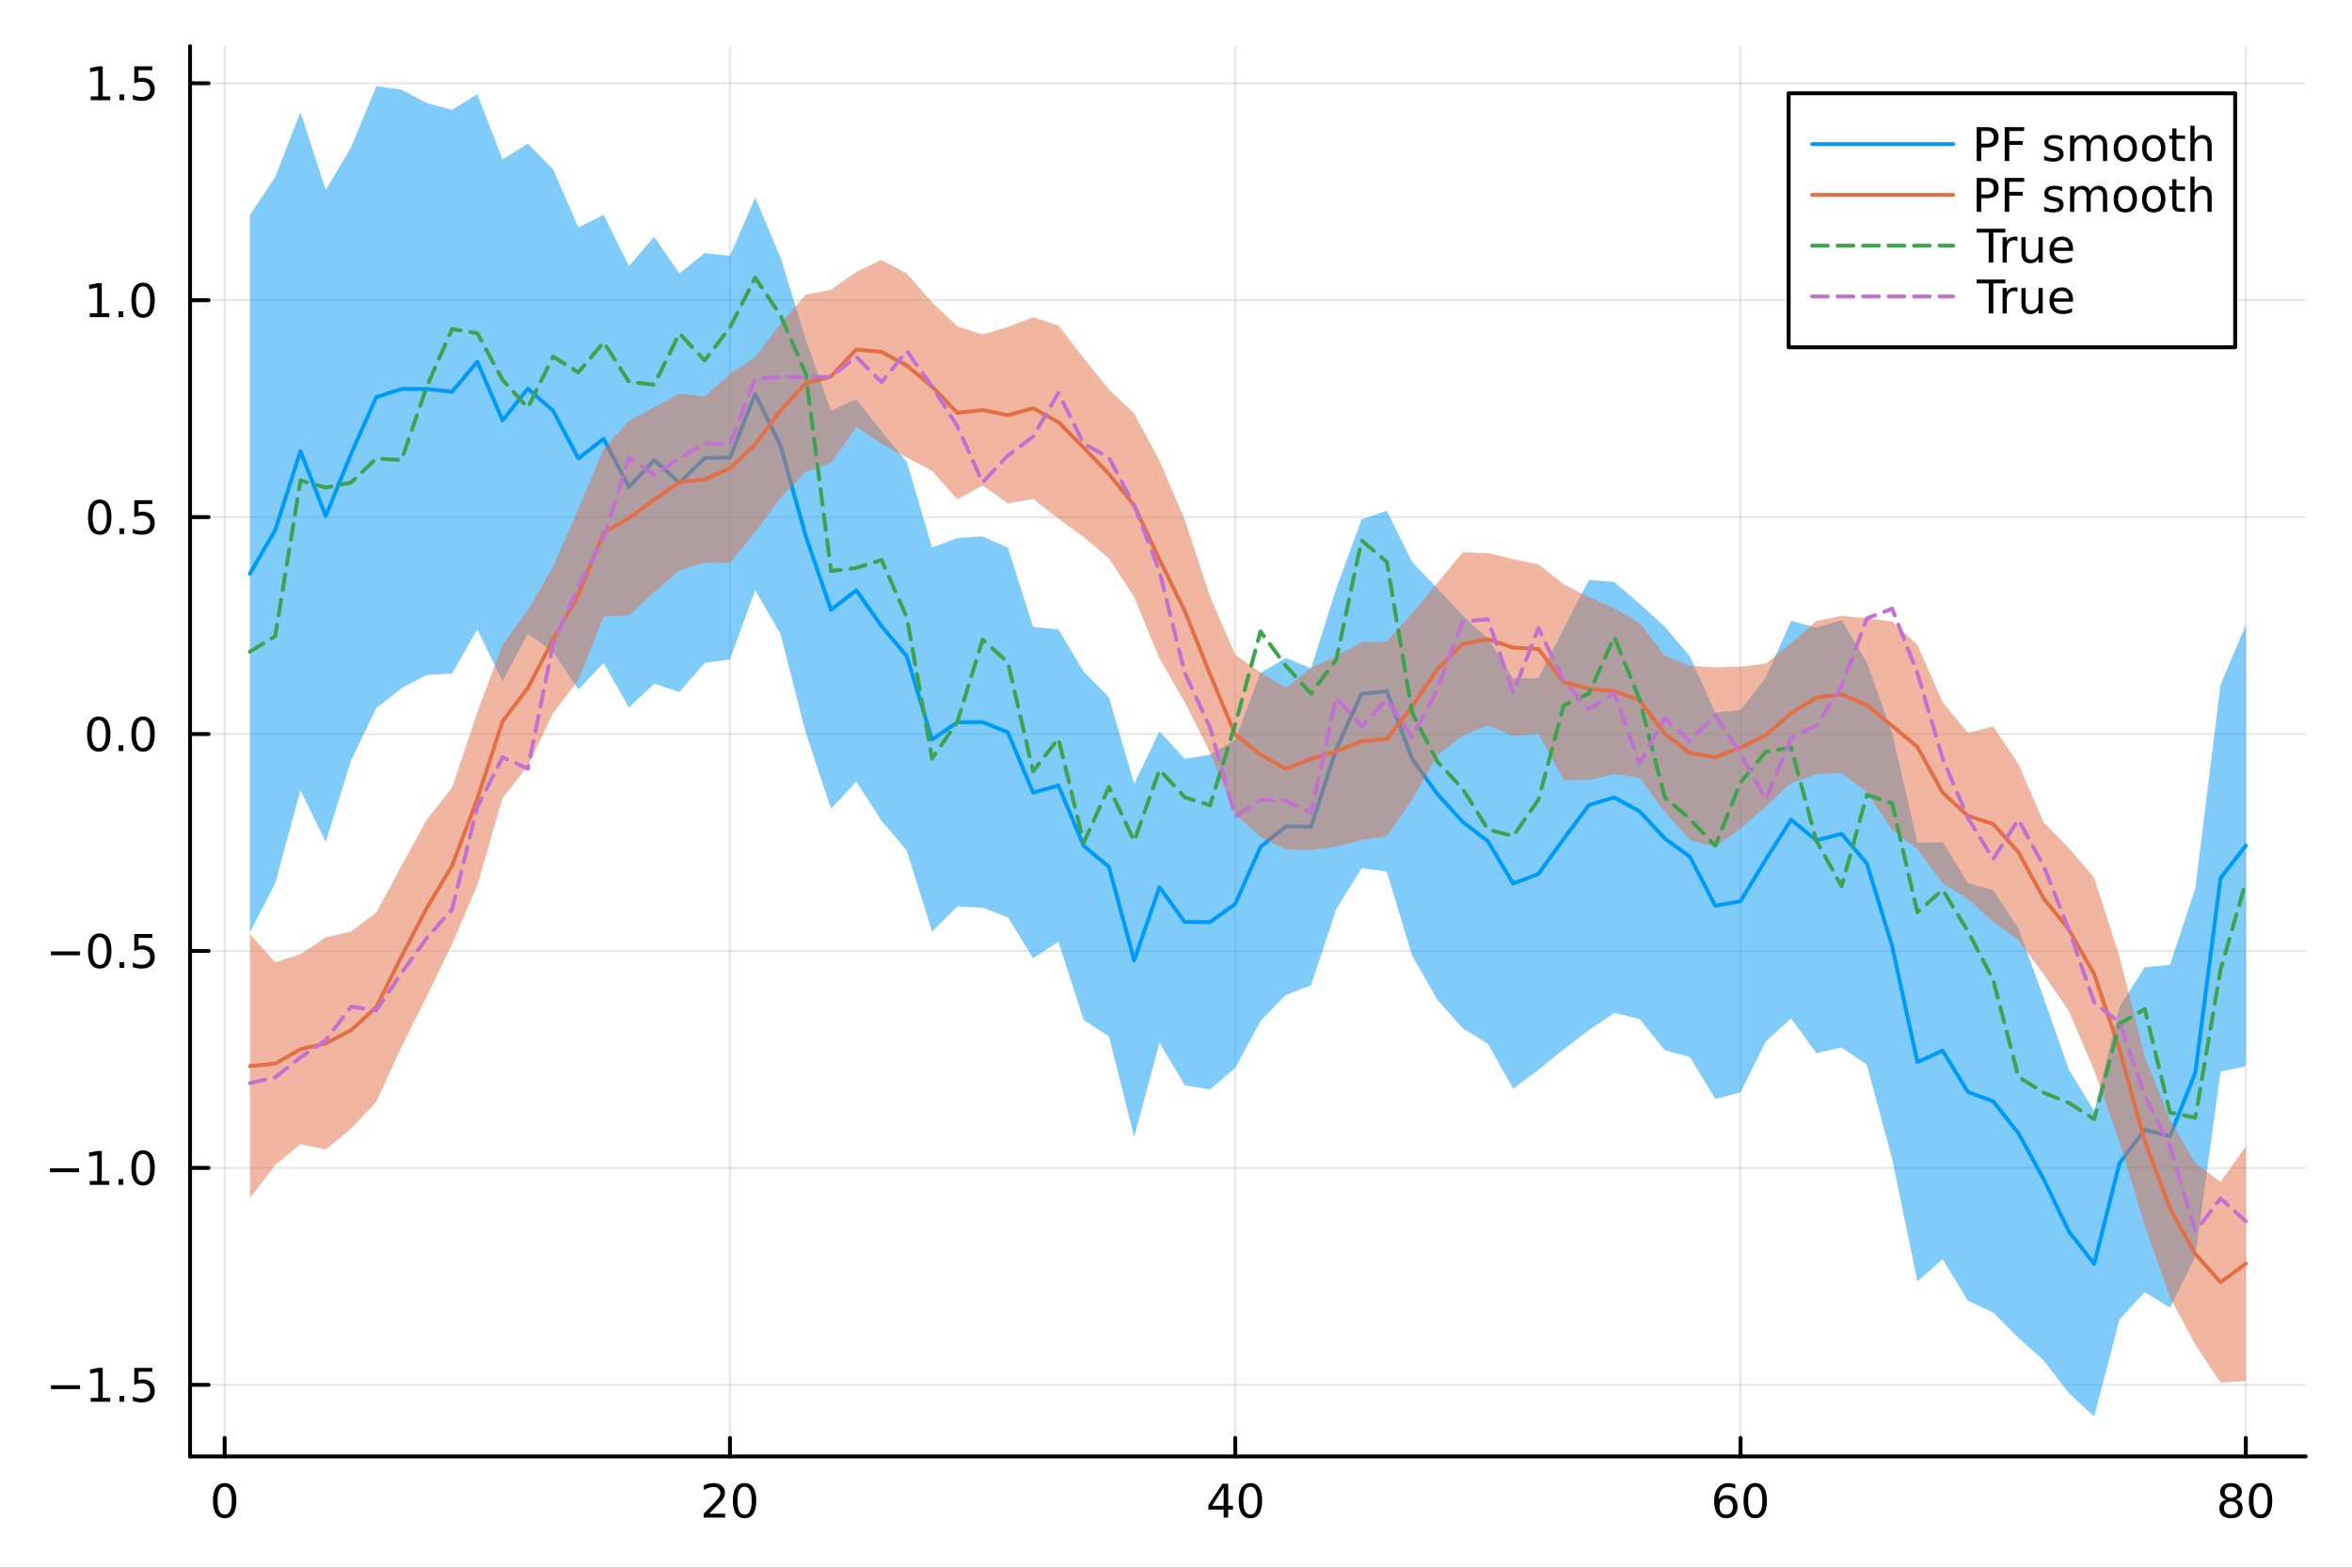 <?xml version="1.0" encoding="utf-8"?>
<svg xmlns="http://www.w3.org/2000/svg" xmlns:xlink="http://www.w3.org/1999/xlink" width="600" height="400" viewBox="0 0 2400 1600">
<rect x="0" y="0" width="2400" height="1600" fill="#333333" stroke="none"/>
<defs>
  <clipPath id="clip700">
    <rect x="0" y="0" width="2400" height="1600"/>
  </clipPath>
</defs>
<path clip-path="url(#clip700)" d="M0 1600 L2400 1600 L2400 0 L0 0  Z" fill="#ffffff" fill-rule="evenodd" fill-opacity="1"/>
<defs>
  <clipPath id="clip701">
    <rect x="480" y="0" width="1681" height="1600"/>
  </clipPath>
</defs>
<path clip-path="url(#clip700)" d="M193.936 1486.45 L2352.76 1486.45 L2352.76 47.244 L193.936 47.244  Z" fill="#ffffff" fill-rule="evenodd" fill-opacity="1"/>
<defs>
  <clipPath id="clip702">
    <rect x="193" y="47" width="2160" height="1440"/>
  </clipPath>
</defs>
<polyline clip-path="url(#clip702)" style="stroke:#000000; stroke-linecap:round; stroke-linejoin:round; stroke-width:2; stroke-opacity:0.1; fill:none" points="229.255,1486.45 229.255,47.244 "/>
<polyline clip-path="url(#clip702)" style="stroke:#000000; stroke-linecap:round; stroke-linejoin:round; stroke-width:2; stroke-opacity:0.1; fill:none" points="744.855,1486.45 744.855,47.244 "/>
<polyline clip-path="url(#clip702)" style="stroke:#000000; stroke-linecap:round; stroke-linejoin:round; stroke-width:2; stroke-opacity:0.1; fill:none" points="1260.46,1486.45 1260.46,47.244 "/>
<polyline clip-path="url(#clip702)" style="stroke:#000000; stroke-linecap:round; stroke-linejoin:round; stroke-width:2; stroke-opacity:0.1; fill:none" points="1776.06,1486.45 1776.06,47.244 "/>
<polyline clip-path="url(#clip702)" style="stroke:#000000; stroke-linecap:round; stroke-linejoin:round; stroke-width:2; stroke-opacity:0.1; fill:none" points="2291.66,1486.45 2291.66,47.244 "/>
<polyline clip-path="url(#clip702)" style="stroke:#000000; stroke-linecap:round; stroke-linejoin:round; stroke-width:2; stroke-opacity:0.1; fill:none" points="193.936,1413.36 2352.76,1413.36 "/>
<polyline clip-path="url(#clip702)" style="stroke:#000000; stroke-linecap:round; stroke-linejoin:round; stroke-width:2; stroke-opacity:0.1; fill:none" points="193.936,1191.97 2352.76,1191.97 "/>
<polyline clip-path="url(#clip702)" style="stroke:#000000; stroke-linecap:round; stroke-linejoin:round; stroke-width:2; stroke-opacity:0.1; fill:none" points="193.936,970.575 2352.76,970.575 "/>
<polyline clip-path="url(#clip702)" style="stroke:#000000; stroke-linecap:round; stroke-linejoin:round; stroke-width:2; stroke-opacity:0.1; fill:none" points="193.936,749.182 2352.76,749.182 "/>
<polyline clip-path="url(#clip702)" style="stroke:#000000; stroke-linecap:round; stroke-linejoin:round; stroke-width:2; stroke-opacity:0.1; fill:none" points="193.936,527.79 2352.76,527.79 "/>
<polyline clip-path="url(#clip702)" style="stroke:#000000; stroke-linecap:round; stroke-linejoin:round; stroke-width:2; stroke-opacity:0.1; fill:none" points="193.936,306.397 2352.76,306.397 "/>
<polyline clip-path="url(#clip702)" style="stroke:#000000; stroke-linecap:round; stroke-linejoin:round; stroke-width:2; stroke-opacity:0.1; fill:none" points="193.936,85.004 2352.76,85.004 "/>
<polyline clip-path="url(#clip700)" style="stroke:#000000; stroke-linecap:round; stroke-linejoin:round; stroke-width:4; stroke-opacity:1; fill:none" points="193.936,1486.45 2352.76,1486.45 "/>
<polyline clip-path="url(#clip700)" style="stroke:#000000; stroke-linecap:round; stroke-linejoin:round; stroke-width:4; stroke-opacity:1; fill:none" points="229.255,1486.45 229.255,1467.55 "/>
<polyline clip-path="url(#clip700)" style="stroke:#000000; stroke-linecap:round; stroke-linejoin:round; stroke-width:4; stroke-opacity:1; fill:none" points="744.855,1486.45 744.855,1467.55 "/>
<polyline clip-path="url(#clip700)" style="stroke:#000000; stroke-linecap:round; stroke-linejoin:round; stroke-width:4; stroke-opacity:1; fill:none" points="1260.46,1486.45 1260.46,1467.55 "/>
<polyline clip-path="url(#clip700)" style="stroke:#000000; stroke-linecap:round; stroke-linejoin:round; stroke-width:4; stroke-opacity:1; fill:none" points="1776.06,1486.45 1776.06,1467.55 "/>
<polyline clip-path="url(#clip700)" style="stroke:#000000; stroke-linecap:round; stroke-linejoin:round; stroke-width:4; stroke-opacity:1; fill:none" points="2291.66,1486.45 2291.66,1467.55 "/>
<path clip-path="url(#clip700)" d="M229.255 1517.37 Q225.644 1517.37 223.815 1520.93 Q222.009 1524.47 222.009 1531.6 Q222.009 1538.71 223.815 1542.27 Q225.644 1545.82 229.255 1545.82 Q232.889 1545.82 234.694 1542.27 Q236.523 1538.71 236.523 1531.6 Q236.523 1524.47 234.694 1520.93 Q232.889 1517.37 229.255 1517.37 M229.255 1513.66 Q235.065 1513.66 238.12 1518.27 Q241.199 1522.85 241.199 1531.6 Q241.199 1540.33 238.12 1544.94 Q235.065 1549.52 229.255 1549.52 Q223.444 1549.52 220.366 1544.94 Q217.31 1540.33 217.31 1531.6 Q217.31 1522.85 220.366 1518.27 Q223.444 1513.66 229.255 1513.66 Z" fill="#000000" fill-rule="nonzero" fill-opacity="1" /><path clip-path="url(#clip700)" d="M723.629 1544.91 L739.948 1544.91 L739.948 1548.85 L718.004 1548.85 L718.004 1544.91 Q720.666 1542.16 725.249 1537.53 Q729.855 1532.88 731.036 1531.53 Q733.281 1529.01 734.161 1527.27 Q735.064 1525.51 735.064 1523.82 Q735.064 1521.07 733.119 1519.33 Q731.198 1517.6 728.096 1517.6 Q725.897 1517.6 723.443 1518.36 Q721.013 1519.13 718.235 1520.68 L718.235 1515.95 Q721.059 1514.82 723.513 1514.24 Q725.967 1513.66 728.004 1513.66 Q733.374 1513.66 736.568 1516.35 Q739.763 1519.03 739.763 1523.52 Q739.763 1525.65 738.953 1527.57 Q738.166 1529.47 736.059 1532.07 Q735.48 1532.74 732.379 1535.95 Q729.277 1539.15 723.629 1544.91 Z" fill="#000000" fill-rule="nonzero" fill-opacity="1" /><path clip-path="url(#clip700)" d="M759.763 1517.37 Q756.152 1517.37 754.323 1520.93 Q752.517 1524.47 752.517 1531.6 Q752.517 1538.71 754.323 1542.27 Q756.152 1545.82 759.763 1545.82 Q763.397 1545.82 765.202 1542.27 Q767.031 1538.71 767.031 1531.6 Q767.031 1524.47 765.202 1520.93 Q763.397 1517.37 759.763 1517.37 M759.763 1513.66 Q765.573 1513.66 768.628 1518.27 Q771.707 1522.85 771.707 1531.6 Q771.707 1540.33 768.628 1544.94 Q765.573 1549.52 759.763 1549.52 Q753.952 1549.52 750.874 1544.94 Q747.818 1540.33 747.818 1531.6 Q747.818 1522.85 750.874 1518.27 Q753.952 1513.66 759.763 1513.66 Z" fill="#000000" fill-rule="nonzero" fill-opacity="1" /><path clip-path="url(#clip700)" d="M1248.63 1518.36 L1236.82 1536.81 L1248.63 1536.81 L1248.63 1518.36 M1247.4 1514.29 L1253.28 1514.29 L1253.28 1536.81 L1258.21 1536.81 L1258.21 1540.7 L1253.28 1540.7 L1253.28 1548.85 L1248.63 1548.85 L1248.63 1540.7 L1233.03 1540.7 L1233.03 1536.19 L1247.4 1514.29 Z" fill="#000000" fill-rule="nonzero" fill-opacity="1" /><path clip-path="url(#clip700)" d="M1275.94 1517.37 Q1272.33 1517.37 1270.5 1520.93 Q1268.7 1524.47 1268.7 1531.6 Q1268.7 1538.71 1270.5 1542.27 Q1272.33 1545.82 1275.94 1545.82 Q1279.58 1545.82 1281.38 1542.27 Q1283.21 1538.71 1283.21 1531.6 Q1283.21 1524.47 1281.38 1520.93 Q1279.58 1517.37 1275.94 1517.37 M1275.94 1513.66 Q1281.75 1513.66 1284.81 1518.27 Q1287.89 1522.85 1287.89 1531.6 Q1287.89 1540.33 1284.81 1544.94 Q1281.75 1549.52 1275.94 1549.52 Q1270.13 1549.52 1267.05 1544.94 Q1264 1540.33 1264 1531.6 Q1264 1522.85 1267.05 1518.27 Q1270.13 1513.66 1275.94 1513.66 Z" fill="#000000" fill-rule="nonzero" fill-opacity="1" /><path clip-path="url(#clip700)" d="M1761.46 1529.7 Q1758.31 1529.7 1756.46 1531.86 Q1754.63 1534.01 1754.63 1537.76 Q1754.63 1541.49 1756.46 1543.66 Q1758.31 1545.82 1761.46 1545.82 Q1764.61 1545.82 1766.44 1543.66 Q1768.29 1541.49 1768.29 1537.76 Q1768.29 1534.01 1766.44 1531.86 Q1764.61 1529.7 1761.46 1529.7 M1770.74 1515.05 L1770.74 1519.31 Q1768.98 1518.48 1767.18 1518.04 Q1765.4 1517.6 1763.64 1517.6 Q1759.01 1517.6 1756.55 1520.72 Q1754.12 1523.85 1753.78 1530.17 Q1755.14 1528.15 1757.2 1527.09 Q1759.26 1526 1761.74 1526 Q1766.95 1526 1769.96 1529.17 Q1772.99 1532.32 1772.99 1537.76 Q1772.99 1543.08 1769.84 1546.3 Q1766.69 1549.52 1761.46 1549.52 Q1755.47 1549.52 1752.3 1544.94 Q1749.12 1540.33 1749.12 1531.6 Q1749.12 1523.41 1753.01 1518.55 Q1756.9 1513.66 1763.45 1513.66 Q1765.21 1513.66 1766.99 1514.01 Q1768.8 1514.36 1770.74 1515.05 Z" fill="#000000" fill-rule="nonzero" fill-opacity="1" /><path clip-path="url(#clip700)" d="M1791.04 1517.37 Q1787.43 1517.37 1785.61 1520.93 Q1783.8 1524.47 1783.8 1531.6 Q1783.8 1538.71 1785.61 1542.27 Q1787.43 1545.82 1791.04 1545.82 Q1794.68 1545.82 1796.48 1542.27 Q1798.31 1538.71 1798.31 1531.6 Q1798.31 1524.47 1796.48 1520.93 Q1794.68 1517.37 1791.04 1517.37 M1791.04 1513.66 Q1796.86 1513.66 1799.91 1518.27 Q1802.99 1522.85 1802.99 1531.6 Q1802.99 1540.33 1799.91 1544.94 Q1796.86 1549.52 1791.04 1549.52 Q1785.23 1549.52 1782.16 1544.94 Q1779.1 1540.33 1779.1 1531.6 Q1779.1 1522.85 1782.16 1518.27 Q1785.23 1513.66 1791.04 1513.66 Z" fill="#000000" fill-rule="nonzero" fill-opacity="1" /><path clip-path="url(#clip700)" d="M2276.53 1532.44 Q2273.2 1532.44 2271.28 1534.22 Q2269.38 1536 2269.38 1539.13 Q2269.38 1542.25 2271.28 1544.03 Q2273.2 1545.82 2276.53 1545.82 Q2279.86 1545.82 2281.78 1544.03 Q2283.71 1542.23 2283.71 1539.13 Q2283.71 1536 2281.78 1534.22 Q2279.89 1532.44 2276.53 1532.44 M2271.85 1530.45 Q2268.84 1529.7 2267.16 1527.64 Q2265.49 1525.58 2265.49 1522.62 Q2265.49 1518.48 2268.43 1516.07 Q2271.39 1513.66 2276.53 1513.66 Q2281.69 1513.66 2284.63 1516.07 Q2287.57 1518.48 2287.57 1522.62 Q2287.57 1525.58 2285.88 1527.64 Q2284.22 1529.7 2281.23 1530.45 Q2284.61 1531.23 2286.48 1533.52 Q2288.38 1535.82 2288.38 1539.13 Q2288.38 1544.15 2285.3 1546.83 Q2282.25 1549.52 2276.53 1549.52 Q2270.81 1549.52 2267.73 1546.83 Q2264.68 1544.15 2264.68 1539.13 Q2264.68 1535.82 2266.58 1533.52 Q2268.47 1531.23 2271.85 1530.45 M2270.14 1523.06 Q2270.14 1525.75 2271.81 1527.25 Q2273.5 1528.76 2276.53 1528.76 Q2279.54 1528.76 2281.23 1527.25 Q2282.94 1525.75 2282.94 1523.06 Q2282.94 1520.38 2281.23 1518.87 Q2279.54 1517.37 2276.53 1517.37 Q2273.5 1517.37 2271.81 1518.87 Q2270.14 1520.38 2270.14 1523.06 Z" fill="#000000" fill-rule="nonzero" fill-opacity="1" /><path clip-path="url(#clip700)" d="M2306.69 1517.37 Q2303.08 1517.37 2301.25 1520.93 Q2299.45 1524.47 2299.45 1531.6 Q2299.45 1538.71 2301.25 1542.27 Q2303.08 1545.82 2306.69 1545.82 Q2310.33 1545.82 2312.13 1542.27 Q2313.96 1538.71 2313.96 1531.6 Q2313.96 1524.47 2312.13 1520.93 Q2310.33 1517.37 2306.69 1517.37 M2306.69 1513.66 Q2312.5 1513.66 2315.56 1518.27 Q2318.64 1522.85 2318.64 1531.6 Q2318.64 1540.33 2315.56 1544.94 Q2312.5 1549.52 2306.69 1549.52 Q2300.88 1549.52 2297.8 1544.94 Q2294.75 1540.33 2294.75 1531.6 Q2294.75 1522.85 2297.8 1518.27 Q2300.88 1513.66 2306.69 1513.66 Z" fill="#000000" fill-rule="nonzero" fill-opacity="1" /><polyline clip-path="url(#clip700)" style="stroke:#000000; stroke-linecap:round; stroke-linejoin:round; stroke-width:4; stroke-opacity:1; fill:none" points="193.936,1486.45 193.936,47.244 "/>
<polyline clip-path="url(#clip700)" style="stroke:#000000; stroke-linecap:round; stroke-linejoin:round; stroke-width:4; stroke-opacity:1; fill:none" points="193.936,1413.36 212.834,1413.36 "/>
<polyline clip-path="url(#clip700)" style="stroke:#000000; stroke-linecap:round; stroke-linejoin:round; stroke-width:4; stroke-opacity:1; fill:none" points="193.936,1191.97 212.834,1191.97 "/>
<polyline clip-path="url(#clip700)" style="stroke:#000000; stroke-linecap:round; stroke-linejoin:round; stroke-width:4; stroke-opacity:1; fill:none" points="193.936,970.575 212.834,970.575 "/>
<polyline clip-path="url(#clip700)" style="stroke:#000000; stroke-linecap:round; stroke-linejoin:round; stroke-width:4; stroke-opacity:1; fill:none" points="193.936,749.182 212.834,749.182 "/>
<polyline clip-path="url(#clip700)" style="stroke:#000000; stroke-linecap:round; stroke-linejoin:round; stroke-width:4; stroke-opacity:1; fill:none" points="193.936,527.79 212.834,527.79 "/>
<polyline clip-path="url(#clip700)" style="stroke:#000000; stroke-linecap:round; stroke-linejoin:round; stroke-width:4; stroke-opacity:1; fill:none" points="193.936,306.397 212.834,306.397 "/>
<polyline clip-path="url(#clip700)" style="stroke:#000000; stroke-linecap:round; stroke-linejoin:round; stroke-width:4; stroke-opacity:1; fill:none" points="193.936,85.004 212.834,85.004 "/>
<path clip-path="url(#clip700)" d="M51.987 1413.81 L81.663 1413.81 L81.663 1417.75 L51.987 1417.75 L51.987 1413.81 Z" fill="#000000" fill-rule="nonzero" fill-opacity="1" /><path clip-path="url(#clip700)" d="M92.566 1426.71 L100.205 1426.71 L100.205 1400.34 L91.895 1402.01 L91.895 1397.75 L100.159 1396.08 L104.834 1396.08 L104.834 1426.71 L112.473 1426.71 L112.473 1430.64 L92.566 1430.64 L92.566 1426.71 Z" fill="#000000" fill-rule="nonzero" fill-opacity="1" /><path clip-path="url(#clip700)" d="M121.918 1424.76 L126.802 1424.76 L126.802 1430.64 L121.918 1430.64 L121.918 1424.76 Z" fill="#000000" fill-rule="nonzero" fill-opacity="1" /><path clip-path="url(#clip700)" d="M137.033 1396.08 L155.39 1396.08 L155.39 1400.02 L141.316 1400.02 L141.316 1408.49 Q142.334 1408.14 143.353 1407.98 Q144.371 1407.79 145.39 1407.79 Q151.177 1407.79 154.556 1410.96 Q157.936 1414.14 157.936 1419.55 Q157.936 1425.13 154.464 1428.23 Q150.992 1431.31 144.672 1431.31 Q142.496 1431.31 140.228 1430.94 Q137.982 1430.57 135.575 1429.83 L135.575 1425.13 Q137.658 1426.27 139.881 1426.82 Q142.103 1427.38 144.58 1427.38 Q148.584 1427.38 150.922 1425.27 Q153.26 1423.16 153.26 1419.55 Q153.26 1415.94 150.922 1413.84 Q148.584 1411.73 144.58 1411.73 Q142.705 1411.73 140.83 1412.15 Q138.978 1412.56 137.033 1413.44 L137.033 1396.08 Z" fill="#000000" fill-rule="nonzero" fill-opacity="1" /><path clip-path="url(#clip700)" d="M50.992 1192.42 L80.668 1192.42 L80.668 1196.35 L50.992 1196.35 L50.992 1192.42 Z" fill="#000000" fill-rule="nonzero" fill-opacity="1" /><path clip-path="url(#clip700)" d="M91.571 1205.31 L99.21 1205.31 L99.21 1178.95 L90.899 1180.61 L90.899 1176.35 L99.163 1174.69 L103.839 1174.69 L103.839 1205.31 L111.478 1205.31 L111.478 1209.25 L91.571 1209.25 L91.571 1205.31 Z" fill="#000000" fill-rule="nonzero" fill-opacity="1" /><path clip-path="url(#clip700)" d="M120.922 1203.37 L125.807 1203.37 L125.807 1209.25 L120.922 1209.25 L120.922 1203.37 Z" fill="#000000" fill-rule="nonzero" fill-opacity="1" /><path clip-path="url(#clip700)" d="M145.992 1177.77 Q142.381 1177.77 140.552 1181.33 Q138.746 1184.87 138.746 1192 Q138.746 1199.11 140.552 1202.67 Q142.381 1206.22 145.992 1206.22 Q149.626 1206.22 151.431 1202.67 Q153.26 1199.11 153.26 1192 Q153.26 1184.87 151.431 1181.33 Q149.626 1177.77 145.992 1177.77 M145.992 1174.06 Q151.802 1174.06 154.857 1178.67 Q157.936 1183.25 157.936 1192 Q157.936 1200.73 154.857 1205.34 Q151.802 1209.92 145.992 1209.92 Q140.181 1209.92 137.103 1205.34 Q134.047 1200.73 134.047 1192 Q134.047 1183.25 137.103 1178.67 Q140.181 1174.06 145.992 1174.06 Z" fill="#000000" fill-rule="nonzero" fill-opacity="1" /><path clip-path="url(#clip700)" d="M51.987 971.026 L81.663 971.026 L81.663 974.962 L51.987 974.962 L51.987 971.026 Z" fill="#000000" fill-rule="nonzero" fill-opacity="1" /><path clip-path="url(#clip700)" d="M101.756 956.374 Q98.145 956.374 96.316 959.939 Q94.51 963.48 94.51 970.61 Q94.51 977.716 96.316 981.281 Q98.145 984.823 101.756 984.823 Q105.39 984.823 107.196 981.281 Q109.024 977.716 109.024 970.61 Q109.024 963.48 107.196 959.939 Q105.39 956.374 101.756 956.374 M101.756 952.67 Q107.566 952.67 110.621 957.277 Q113.7 961.86 113.7 970.61 Q113.7 979.337 110.621 983.943 Q107.566 988.526 101.756 988.526 Q95.946 988.526 92.867 983.943 Q89.811 979.337 89.811 970.61 Q89.811 961.86 92.867 957.277 Q95.946 952.67 101.756 952.67 Z" fill="#000000" fill-rule="nonzero" fill-opacity="1" /><path clip-path="url(#clip700)" d="M121.918 981.975 L126.802 981.975 L126.802 987.855 L121.918 987.855 L121.918 981.975 Z" fill="#000000" fill-rule="nonzero" fill-opacity="1" /><path clip-path="url(#clip700)" d="M137.033 953.295 L155.39 953.295 L155.39 957.23 L141.316 957.23 L141.316 965.702 Q142.334 965.355 143.353 965.193 Q144.371 965.008 145.39 965.008 Q151.177 965.008 154.556 968.179 Q157.936 971.351 157.936 976.767 Q157.936 982.346 154.464 985.448 Q150.992 988.526 144.672 988.526 Q142.496 988.526 140.228 988.156 Q137.982 987.786 135.575 987.045 L135.575 982.346 Q137.658 983.48 139.881 984.036 Q142.103 984.591 144.58 984.591 Q148.584 984.591 150.922 982.485 Q153.26 980.378 153.26 976.767 Q153.26 973.156 150.922 971.05 Q148.584 968.943 144.58 968.943 Q142.705 968.943 140.83 969.36 Q138.978 969.776 137.033 970.656 L137.033 953.295 Z" fill="#000000" fill-rule="nonzero" fill-opacity="1" /><path clip-path="url(#clip700)" d="M100.76 734.981 Q97.149 734.981 95.321 738.546 Q93.515 742.088 93.515 749.217 Q93.515 756.324 95.321 759.888 Q97.149 763.43 100.76 763.43 Q104.395 763.43 106.2 759.888 Q108.029 756.324 108.029 749.217 Q108.029 742.088 106.2 738.546 Q104.395 734.981 100.76 734.981 M100.76 731.277 Q106.571 731.277 109.626 735.884 Q112.705 740.467 112.705 749.217 Q112.705 757.944 109.626 762.55 Q106.571 767.134 100.76 767.134 Q94.95 767.134 91.871 762.55 Q88.816 757.944 88.816 749.217 Q88.816 740.467 91.871 735.884 Q94.95 731.277 100.76 731.277 Z" fill="#000000" fill-rule="nonzero" fill-opacity="1" /><path clip-path="url(#clip700)" d="M120.922 760.583 L125.807 760.583 L125.807 766.462 L120.922 766.462 L120.922 760.583 Z" fill="#000000" fill-rule="nonzero" fill-opacity="1" /><path clip-path="url(#clip700)" d="M145.992 734.981 Q142.381 734.981 140.552 738.546 Q138.746 742.088 138.746 749.217 Q138.746 756.324 140.552 759.888 Q142.381 763.43 145.992 763.43 Q149.626 763.43 151.431 759.888 Q153.26 756.324 153.26 749.217 Q153.26 742.088 151.431 738.546 Q149.626 734.981 145.992 734.981 M145.992 731.277 Q151.802 731.277 154.857 735.884 Q157.936 740.467 157.936 749.217 Q157.936 757.944 154.857 762.55 Q151.802 767.134 145.992 767.134 Q140.181 767.134 137.103 762.55 Q134.047 757.944 134.047 749.217 Q134.047 740.467 137.103 735.884 Q140.181 731.277 145.992 731.277 Z" fill="#000000" fill-rule="nonzero" fill-opacity="1" /><path clip-path="url(#clip700)" d="M101.756 513.588 Q98.145 513.588 96.316 517.153 Q94.51 520.695 94.51 527.824 Q94.51 534.931 96.316 538.496 Q98.145 542.037 101.756 542.037 Q105.39 542.037 107.196 538.496 Q109.024 534.931 109.024 527.824 Q109.024 520.695 107.196 517.153 Q105.39 513.588 101.756 513.588 M101.756 509.885 Q107.566 509.885 110.621 514.491 Q113.7 519.074 113.7 527.824 Q113.7 536.551 110.621 541.158 Q107.566 545.741 101.756 545.741 Q95.946 545.741 92.867 541.158 Q89.811 536.551 89.811 527.824 Q89.811 519.074 92.867 514.491 Q95.946 509.885 101.756 509.885 Z" fill="#000000" fill-rule="nonzero" fill-opacity="1" /><path clip-path="url(#clip700)" d="M121.918 539.19 L126.802 539.19 L126.802 545.07 L121.918 545.07 L121.918 539.19 Z" fill="#000000" fill-rule="nonzero" fill-opacity="1" /><path clip-path="url(#clip700)" d="M137.033 510.51 L155.39 510.51 L155.39 514.445 L141.316 514.445 L141.316 522.917 Q142.334 522.57 143.353 522.408 Q144.371 522.223 145.39 522.223 Q151.177 522.223 154.556 525.394 Q157.936 528.565 157.936 533.982 Q157.936 539.56 154.464 542.662 Q150.992 545.741 144.672 545.741 Q142.496 545.741 140.228 545.371 Q137.982 545 135.575 544.259 L135.575 539.56 Q137.658 540.695 139.881 541.25 Q142.103 541.806 144.58 541.806 Q148.584 541.806 150.922 539.699 Q153.26 537.593 153.26 533.982 Q153.26 530.371 150.922 528.264 Q148.584 526.158 144.58 526.158 Q142.705 526.158 140.83 526.574 Q138.978 526.991 137.033 527.871 L137.033 510.51 Z" fill="#000000" fill-rule="nonzero" fill-opacity="1" /><path clip-path="url(#clip700)" d="M91.571 319.742 L99.21 319.742 L99.21 293.376 L90.899 295.043 L90.899 290.784 L99.163 289.117 L103.839 289.117 L103.839 319.742 L111.478 319.742 L111.478 323.677 L91.571 323.677 L91.571 319.742 Z" fill="#000000" fill-rule="nonzero" fill-opacity="1" /><path clip-path="url(#clip700)" d="M120.922 317.797 L125.807 317.797 L125.807 323.677 L120.922 323.677 L120.922 317.797 Z" fill="#000000" fill-rule="nonzero" fill-opacity="1" /><path clip-path="url(#clip700)" d="M145.992 292.196 Q142.381 292.196 140.552 295.76 Q138.746 299.302 138.746 306.432 Q138.746 313.538 140.552 317.103 Q142.381 320.645 145.992 320.645 Q149.626 320.645 151.431 317.103 Q153.26 313.538 153.26 306.432 Q153.26 299.302 151.431 295.76 Q149.626 292.196 145.992 292.196 M145.992 288.492 Q151.802 288.492 154.857 293.098 Q157.936 297.682 157.936 306.432 Q157.936 315.158 154.857 319.765 Q151.802 324.348 145.992 324.348 Q140.181 324.348 137.103 319.765 Q134.047 315.158 134.047 306.432 Q134.047 297.682 137.103 293.098 Q140.181 288.492 145.992 288.492 Z" fill="#000000" fill-rule="nonzero" fill-opacity="1" /><path clip-path="url(#clip700)" d="M92.566 98.349 L100.205 98.349 L100.205 71.984 L91.895 73.65 L91.895 69.391 L100.159 67.724 L104.834 67.724 L104.834 98.349 L112.473 98.349 L112.473 102.284 L92.566 102.284 L92.566 98.349 Z" fill="#000000" fill-rule="nonzero" fill-opacity="1" /><path clip-path="url(#clip700)" d="M121.918 96.405 L126.802 96.405 L126.802 102.284 L121.918 102.284 L121.918 96.405 Z" fill="#000000" fill-rule="nonzero" fill-opacity="1" /><path clip-path="url(#clip700)" d="M137.033 67.724 L155.39 67.724 L155.39 71.659 L141.316 71.659 L141.316 80.132 Q142.334 79.784 143.353 79.622 Q144.371 79.437 145.39 79.437 Q151.177 79.437 154.556 82.609 Q157.936 85.78 157.936 91.196 Q157.936 96.775 154.464 99.877 Q150.992 102.956 144.672 102.956 Q142.496 102.956 140.228 102.585 Q137.982 102.215 135.575 101.474 L135.575 96.775 Q137.658 97.909 139.881 98.465 Q142.103 99.02 144.58 99.02 Q148.584 99.02 150.922 96.914 Q153.26 94.808 153.26 91.196 Q153.26 87.585 150.922 85.479 Q148.584 83.372 144.58 83.372 Q142.705 83.372 140.83 83.789 Q138.978 84.206 137.033 85.085 L137.033 67.724 Z" fill="#000000" fill-rule="nonzero" fill-opacity="1" /><path clip-path="url(#clip702)" d="M255.035 951.514 L280.815 901.497 L306.595 806.52 L332.375 859.413 L358.155 776.285 L383.935 722.686 L409.715 702.396 L435.495 688.827 L461.275 687.52 L487.055 642.262 L512.835 695.416 L538.615 646.639 L564.395 665.475 L590.175 703.727 L615.955 676.528 L641.735 722.189 L667.515 697.791 L693.295 706.208 L719.075 676.56 L744.855 673.016 L770.635 602.157 L796.415 647.059 L822.195 747.713 L847.975 825.423 L873.755 797.771 L899.535 837.702 L925.316 868.17 L951.096 950.924 L976.876 925.101 L1002.66 926.398 L1028.44 936.127 L1054.22 977.977 L1080 961.038 L1105.78 1041.05 L1131.56 1057.75 L1157.34 1160.41 L1183.12 1064.31 L1208.9 1107.56 L1234.68 1111.89 L1260.46 1089.96 L1286.24 1042.05 L1312.02 1015.44 L1337.8 1005.54 L1363.58 927.786 L1389.36 886.12 L1415.14 889.56 L1440.92 975.412 L1466.7 1020.26 L1492.48 1049.38 L1518.26 1065.3 L1544.04 1111.12 L1569.82 1091.84 L1595.6 1070.9 L1621.38 1051.28 L1647.16 1033.81 L1672.94 1039.87 L1698.72 1071.87 L1724.5 1078.97 L1750.28 1121.56 L1776.06 1114.92 L1801.84 1062.93 L1827.62 1039.41 L1853.4 1074.89 L1879.18 1069.05 L1904.96 1086.77 L1930.74 1182.83 L1956.52 1307.8 L1982.3 1285.21 L2008.08 1327.65 L2033.86 1339.53 L2059.64 1365.44 L2085.42 1388.52 L2111.2 1422.05 L2136.98 1445.72 L2162.76 1346.53 L2188.54 1318.84 L2214.32 1334.58 L2240.1 1282.74 L2265.88 1093.68 L2291.66 1088.1 L2291.66 638.011 L2265.88 698.658 L2240.1 906.718 L2214.32 984.713 L2188.54 987.137 L2162.76 1027.54 L2136.98 1134.15 L2111.2 1091.85 L2085.42 1018.61 L2059.64 947.823 L2033.86 908.517 L2008.08 901.347 L1982.3 859.531 L1956.52 860.138 L1930.74 748.192 L1904.96 676.006 L1879.18 632.976 L1853.4 640.525 L1827.62 633.582 L1801.84 691.404 L1776.06 724.59 L1750.28 727.258 L1724.5 670.083 L1698.72 639.551 L1672.94 616.053 L1647.16 594.011 L1621.38 591.956 L1595.6 641.406 L1569.82 691.93 L1544.04 692.605 L1518.26 651.819 L1492.48 628.179 L1466.7 600.449 L1440.92 573.588 L1415.14 521.358 L1389.36 529.984 L1363.58 600.632 L1337.8 682.103 L1312.02 671.536 L1286.24 686.607 L1260.46 755.187 L1234.68 770.303 L1208.9 774.403 L1183.12 746.531 L1157.34 800.004 L1131.56 711.732 L1105.78 685.426 L1080 642.405 L1054.22 639.851 L1028.44 558.915 L1002.66 547.489 L976.876 549.09 L951.096 558.735 L925.316 471.555 L899.535 440.206 L873.755 407.216 L847.975 419.324 L822.195 346.429 L796.415 262.627 L770.635 201.751 L744.855 261.073 L719.075 258.301 L693.295 279.132 L667.515 241.576 L641.735 271.667 L615.955 219.236 L590.175 232.096 L564.395 172.775 L538.615 146.591 L512.835 162.712 L487.055 96.174 L461.275 112.111 L435.495 105.243 L409.715 91.52 L383.935 87.976 L358.155 150.53 L332.375 193.877 L306.595 114.3 L280.815 180.74 L255.035 219.314  Z" fill="#009af9" fill-rule="evenodd" fill-opacity="0.5"/>
<polyline clip-path="url(#clip702)" style="stroke:#009af9; stroke-linecap:round; stroke-linejoin:round; stroke-width:4; stroke-opacity:1; fill:none" points="255.035,585.414 280.815,541.119 306.595,460.41 332.375,526.645 358.155,463.407 383.935,405.331 409.715,396.958 435.495,397.035 461.275,399.815 487.055,369.218 512.835,429.064 538.615,396.615 564.395,419.125 590.175,467.912 615.955,447.882 641.735,496.928 667.515,469.683 693.295,492.67 719.075,467.431 744.855,467.044 770.635,401.954 796.415,454.843 822.195,547.071 847.975,622.373 873.755,602.493 899.535,638.954 925.316,669.863 951.096,754.829 976.876,737.096 1002.66,736.943 1028.44,747.521 1054.22,808.914 1080,801.721 1105.78,863.239 1131.56,884.743 1157.34,980.209 1183.12,905.421 1208.9,940.982 1234.68,941.098 1260.46,922.574 1286.24,864.328 1312.02,843.489 1337.8,843.819 1363.58,764.209 1389.36,708.052 1415.14,705.459 1440.92,774.5 1466.7,810.355 1492.48,838.778 1518.26,858.559 1544.04,901.863 1569.82,891.884 1595.6,856.152 1621.38,821.619 1647.16,813.913 1672.94,827.961 1698.72,855.709 1724.5,874.528 1750.28,924.409 1776.06,919.756 1801.84,877.169 1827.62,836.494 1853.4,857.705 1879.18,851.01 1904.96,881.389 1930.74,965.511 1956.52,1083.97 1982.3,1072.37 2008.08,1114.5 2033.86,1124.02 2059.64,1156.63 2085.42,1203.56 2111.2,1256.95 2136.98,1289.93 2162.76,1187.03 2188.54,1152.99 2214.32,1159.65 2240.1,1094.73 2265.88,896.171 2291.66,863.055 "/>
<path clip-path="url(#clip702)" d="M255.035 1222.92 L280.815 1189.08 L306.595 1167.81 L332.375 1173.25 L358.155 1151.99 L383.935 1124.58 L409.715 1068.32 L435.495 1017 L461.275 963.515 L487.055 903.662 L512.835 814.493 L538.615 781.809 L564.395 727.7 L590.175 694.132 L615.955 629.215 L641.735 628.143 L667.515 604.495 L693.295 582.309 L719.075 574.207 L744.855 574.506 L770.635 542.713 L796.415 507.857 L822.195 481.622 L847.975 472.406 L873.755 435.95 L899.535 452.884 L925.316 467.05 L951.096 480.5 L976.876 509.62 L1002.66 495.561 L1028.44 513.756 L1054.22 509.416 L1080 529.438 L1105.78 548.139 L1131.56 569.9 L1157.34 609.485 L1183.12 672.02 L1208.9 716.679 L1234.68 767.743 L1260.46 830.898 L1286.24 854.399 L1312.02 866.97 L1337.8 867.291 L1363.58 864.139 L1389.36 857.238 L1415.14 853.527 L1440.92 816.214 L1466.7 770.953 L1492.48 750.953 L1518.26 740.362 L1544.04 751.183 L1569.82 748.779 L1595.6 796.271 L1621.38 796.044 L1647.16 789.938 L1672.94 793.795 L1698.72 828.667 L1724.5 857.636 L1750.28 864.449 L1776.06 845.519 L1801.84 823.122 L1827.62 799.356 L1853.4 790.122 L1879.18 789.053 L1904.96 808.472 L1930.74 847.123 L1956.52 866.605 L1982.3 901.662 L2008.08 917.366 L2033.86 940.562 L2059.64 959.635 L2085.42 994.475 L2111.2 1032.11 L2136.98 1092.73 L2162.76 1165.55 L2188.54 1250.72 L2214.32 1324.06 L2240.1 1372.43 L2265.88 1411.08 L2291.66 1409.4 L2291.66 1169.89 L2265.88 1206.29 L2240.1 1187.33 L2214.32 1143.01 L2188.54 1078.35 L2162.76 976.467 L2136.98 895.97 L2111.2 865.603 L2085.42 839.478 L2059.64 779.871 L2033.86 741.399 L2008.08 747.915 L1982.3 716.634 L1956.52 658.085 L1930.74 634.329 L1904.96 630.92 L1879.18 628.506 L1853.4 633.754 L1827.62 656.457 L1801.84 677.326 L1776.06 680.363 L1750.28 680.981 L1724.5 679.624 L1698.72 669.038 L1672.94 635.493 L1647.16 620.931 L1621.38 609.473 L1595.6 596.268 L1569.82 576.01 L1544.04 570.68 L1518.26 564.399 L1492.48 563.646 L1466.7 594.876 L1440.92 626.013 L1415.14 654.626 L1389.36 655.524 L1363.58 669.53 L1337.8 681.656 L1312.02 702.142 L1286.24 686.235 L1260.46 668.381 L1234.68 608.492 L1208.9 530.18 L1183.12 470.247 L1157.34 422.078 L1131.56 397.6 L1105.78 365.577 L1080 332.199 L1054.22 323.733 L1028.44 333.69 L1002.66 341.396 L976.876 333.164 L951.096 308.683 L925.316 279.209 L899.535 265.26 L873.755 277.505 L847.975 295.719 L822.195 300.709 L796.415 330.31 L770.635 364.399 L744.855 381.448 L719.075 404.494 L693.295 401.74 L667.515 415.641 L641.735 429.4 L615.955 458.129 L590.175 519.211 L564.395 577.898 L538.615 622.633 L512.835 657.83 L487.055 727.018 L461.275 803.696 L435.495 836.518 L409.715 883.687 L383.935 931.294 L358.155 950.814 L332.375 956.669 L306.595 973.854 L280.815 982.076 L255.035 953.351  Z" fill="#e26f46" fill-rule="evenodd" fill-opacity="0.5"/>
<polyline clip-path="url(#clip702)" style="stroke:#e26f46; stroke-linecap:round; stroke-linejoin:round; stroke-width:4; stroke-opacity:1; fill:none" points="255.035,1088.13 280.815,1085.58 306.595,1070.83 332.375,1064.96 358.155,1051.4 383.935,1027.94 409.715,976.003 435.495,926.759 461.275,883.606 487.055,815.34 512.835,736.162 538.615,702.221 564.395,652.799 590.175,606.672 615.955,543.672 641.735,528.771 667.515,510.068 693.295,492.025 719.075,489.35 744.855,477.977 770.635,453.556 796.415,419.084 822.195,391.166 847.975,384.063 873.755,356.727 899.535,359.072 925.316,373.129 951.096,394.592 976.876,421.392 1002.66,418.479 1028.44,423.723 1054.22,416.575 1080,430.819 1105.78,456.858 1131.56,483.75 1157.34,515.782 1183.12,571.134 1208.9,623.429 1234.68,688.117 1260.46,749.64 1286.24,770.317 1312.02,784.556 1337.8,774.474 1363.58,766.834 1389.36,756.381 1415.14,754.076 1440.92,721.113 1466.7,682.914 1492.48,657.299 1518.26,652.381 1544.04,660.932 1569.82,662.395 1595.6,696.27 1621.38,702.758 1647.16,705.434 1672.94,714.644 1698.72,748.852 1724.5,768.63 1750.28,772.715 1776.06,762.941 1801.84,750.224 1827.62,727.906 1853.4,711.938 1879.18,708.78 1904.96,719.696 1930.74,740.726 1956.52,762.345 1982.3,809.148 2008.08,832.641 2033.86,840.98 2059.64,869.753 2085.42,916.977 2111.2,948.856 2136.98,994.348 2162.76,1071.01 2188.54,1164.54 2214.32,1233.54 2240.1,1279.88 2265.88,1308.68 2291.66,1289.64 "/>
<polyline clip-path="url(#clip702)" style="stroke:#3da44d; stroke-linecap:round; stroke-linejoin:round; stroke-width:4; stroke-opacity:1; fill:none" stroke-dasharray="16, 10" points="255.035,665.085 280.815,649.306 306.595,490.38 332.375,497.582 358.155,492.474 383.935,468.014 409.715,469.534 435.495,394.515 461.275,335.801 487.055,340.038 512.835,387.749 538.615,416.166 564.395,363.946 590.175,380.054 615.955,349.162 641.735,389.706 667.515,392.553 693.295,340.325 719.075,367.943 744.855,334.027 770.635,283.497 796.415,321.832 822.195,381.288 847.975,582.744 873.755,579.675 899.535,571.476 925.316,629.944 951.096,774.259 976.876,736.719 1002.66,652.809 1028.44,675.924 1054.22,787.285 1080,753.726 1105.78,860.086 1131.56,803.224 1157.34,858.423 1183.12,785.691 1208.9,813.688 1234.68,821.945 1260.46,739.306 1286.24,644.505 1312.02,679.439 1337.8,707.885 1363.58,673.204 1389.36,551.482 1415.14,573.549 1440.92,727.2 1466.7,777.401 1492.48,804.93 1518.26,846.475 1544.04,853.358 1569.82,816.197 1595.6,720.021 1621.38,707.792 1647.16,649.997 1672.94,713.788 1698.72,813.505 1724.5,835.993 1750.28,863.192 1776.06,798.46 1801.84,767.231 1827.62,762.733 1853.4,857.974 1879.18,904.482 1904.96,811.113 1930.74,819.992 1956.52,930.977 1982.3,908.116 2008.08,950.415 2033.86,1000.04 2059.64,1099.14 2085.42,1115.13 2111.2,1125.66 2136.98,1142.24 2162.76,1044.85 2188.54,1029.96 2214.32,1135.46 2240.1,1140.74 2265.88,989.665 2291.66,900.13 "/>
<polyline clip-path="url(#clip702)" style="stroke:#c271d2; stroke-linecap:round; stroke-linejoin:round; stroke-width:4; stroke-opacity:1; fill:none" stroke-dasharray="16, 10" points="255.035,1105.54 280.815,1099.44 306.595,1079.2 332.375,1061.66 358.155,1027.42 383.935,1031.17 409.715,993.035 435.495,957.381 461.275,928.029 487.055,823.529 512.835,772.839 538.615,784.446 564.395,657.333 590.175,598.455 615.955,548.439 641.735,467.125 667.515,484.531 693.295,467.627 719.075,452.501 744.855,453.496 770.635,386.144 796.415,385.196 822.195,385.019 847.975,384.501 873.755,364.074 899.535,390.117 925.316,358.269 951.096,394.368 976.876,435.072 1002.66,492.415 1028.44,464.899 1054.22,445.615 1080,400.911 1105.78,452.79 1131.56,467.066 1157.34,515.817 1183.12,583.17 1208.9,686.467 1234.68,742.482 1260.46,833.54 1286.24,816.278 1312.02,817.08 1337.8,829.378 1363.58,712.093 1389.36,741.383 1415.14,713.667 1440.92,752.877 1466.7,703.126 1492.48,634.54 1518.26,631.965 1544.04,706.837 1569.82,641.199 1595.6,694.478 1621.38,723.857 1647.16,707.584 1672.94,779.139 1698.72,732.907 1724.5,756.502 1750.28,730.042 1776.06,769.363 1801.84,816.083 1827.62,753.535 1853.4,740.311 1879.18,700.35 1904.96,631.152 1930.74,621.252 1956.52,686.952 1982.3,774.197 2008.08,834.852 2033.86,876.816 2059.64,836.543 2085.42,883.97 2111.2,949.001 2136.98,1023.31 2162.76,1043.56 2188.54,1118.34 2214.32,1170.47 2240.1,1256.79 2265.88,1223.18 2291.66,1246.52 "/>
<path clip-path="url(#clip700)" d="M1825.15 354.418 L2280.8 354.418 L2280.8 95.218 L1825.15 95.218  Z" fill="#ffffff" fill-rule="evenodd" fill-opacity="1"/>
<polyline clip-path="url(#clip700)" style="stroke:#000000; stroke-linecap:round; stroke-linejoin:round; stroke-width:4; stroke-opacity:1; fill:none" points="1825.15,354.418 2280.8,354.418 2280.8,95.218 1825.15,95.218 1825.15,354.418 "/>
<polyline clip-path="url(#clip700)" style="stroke:#009af9; stroke-linecap:round; stroke-linejoin:round; stroke-width:4; stroke-opacity:1; fill:none" points="1849.13,147.058 1993.05,147.058 "/>
<path clip-path="url(#clip700)" d="M2021.72 133.62 L2021.72 146.606 L2027.6 146.606 Q2030.86 146.606 2032.64 144.916 Q2034.43 143.227 2034.43 140.102 Q2034.43 137 2032.64 135.31 Q2030.86 133.62 2027.6 133.62 L2021.72 133.62 M2017.04 129.778 L2027.6 129.778 Q2033.41 129.778 2036.37 132.416 Q2039.36 135.032 2039.36 140.102 Q2039.36 145.217 2036.37 147.833 Q2033.41 150.449 2027.6 150.449 L2021.72 150.449 L2021.72 164.338 L2017.04 164.338 L2017.04 129.778 Z" fill="#000000" fill-rule="nonzero" fill-opacity="1" /><path clip-path="url(#clip700)" d="M2045.63 129.778 L2065.49 129.778 L2065.49 133.713 L2050.3 133.713 L2050.3 143.898 L2064.01 143.898 L2064.01 147.833 L2050.3 147.833 L2050.3 164.338 L2045.63 164.338 L2045.63 129.778 Z" fill="#000000" fill-rule="nonzero" fill-opacity="1" /><path clip-path="url(#clip700)" d="M2104.31 139.176 L2104.31 143.203 Q2102.5 142.277 2100.56 141.815 Q2098.61 141.352 2096.53 141.352 Q2093.36 141.352 2091.76 142.324 Q2090.19 143.296 2090.19 145.24 Q2090.19 146.722 2091.32 147.578 Q2092.46 148.412 2095.88 149.176 L2097.34 149.5 Q2101.88 150.472 2103.78 152.254 Q2105.7 154.014 2105.7 157.185 Q2105.7 160.796 2102.83 162.902 Q2099.98 165.009 2094.98 165.009 Q2092.9 165.009 2090.63 164.592 Q2088.38 164.199 2085.88 163.388 L2085.88 158.99 Q2088.24 160.217 2090.54 160.842 Q2092.83 161.444 2095.07 161.444 Q2098.08 161.444 2099.7 160.426 Q2101.32 159.384 2101.32 157.509 Q2101.32 155.773 2100.14 154.847 Q2098.99 153.921 2095.03 153.064 L2093.55 152.717 Q2089.59 151.884 2087.83 150.171 Q2086.07 148.435 2086.07 145.426 Q2086.07 141.768 2088.66 139.778 Q2091.25 137.787 2096.02 137.787 Q2098.38 137.787 2100.47 138.134 Q2102.55 138.481 2104.31 139.176 Z" fill="#000000" fill-rule="nonzero" fill-opacity="1" /><path clip-path="url(#clip700)" d="M2132.67 143.389 Q2134.26 140.518 2136.48 139.153 Q2138.71 137.787 2141.72 137.787 Q2145.77 137.787 2147.97 140.634 Q2150.17 143.458 2150.17 148.689 L2150.17 164.338 L2145.88 164.338 L2145.88 148.828 Q2145.88 145.102 2144.56 143.296 Q2143.24 141.49 2140.54 141.49 Q2137.23 141.49 2135.3 143.69 Q2133.38 145.889 2133.38 149.685 L2133.38 164.338 L2129.1 164.338 L2129.1 148.828 Q2129.1 145.078 2127.78 143.296 Q2126.46 141.49 2123.71 141.49 Q2120.44 141.49 2118.52 143.713 Q2116.6 145.912 2116.6 149.685 L2116.6 164.338 L2112.32 164.338 L2112.32 138.412 L2116.6 138.412 L2116.6 142.44 Q2118.06 140.055 2120.1 138.921 Q2122.13 137.787 2124.93 137.787 Q2127.76 137.787 2129.73 139.222 Q2131.72 140.657 2132.67 143.389 Z" fill="#000000" fill-rule="nonzero" fill-opacity="1" /><path clip-path="url(#clip700)" d="M2168.71 141.398 Q2165.28 141.398 2163.29 144.083 Q2161.3 146.745 2161.3 151.398 Q2161.3 156.051 2163.27 158.736 Q2165.26 161.398 2168.71 161.398 Q2172.11 161.398 2174.1 158.713 Q2176.09 156.027 2176.09 151.398 Q2176.09 146.791 2174.1 144.106 Q2172.11 141.398 2168.71 141.398 M2168.71 137.787 Q2174.26 137.787 2177.43 141.398 Q2180.61 145.009 2180.61 151.398 Q2180.61 157.764 2177.43 161.398 Q2174.26 165.009 2168.71 165.009 Q2163.13 165.009 2159.96 161.398 Q2156.81 157.764 2156.81 151.398 Q2156.81 145.009 2159.96 141.398 Q2163.13 137.787 2168.71 137.787 Z" fill="#000000" fill-rule="nonzero" fill-opacity="1" /><path clip-path="url(#clip700)" d="M2197.71 141.398 Q2194.29 141.398 2192.29 144.083 Q2190.3 146.745 2190.3 151.398 Q2190.3 156.051 2192.27 158.736 Q2194.26 161.398 2197.71 161.398 Q2201.11 161.398 2203.1 158.713 Q2205.1 156.027 2205.1 151.398 Q2205.1 146.791 2203.1 144.106 Q2201.11 141.398 2197.71 141.398 M2197.71 137.787 Q2203.27 137.787 2206.44 141.398 Q2209.61 145.009 2209.61 151.398 Q2209.61 157.764 2206.44 161.398 Q2203.27 165.009 2197.71 165.009 Q2192.13 165.009 2188.96 161.398 Q2185.81 157.764 2185.81 151.398 Q2185.81 145.009 2188.96 141.398 Q2192.13 137.787 2197.71 137.787 Z" fill="#000000" fill-rule="nonzero" fill-opacity="1" /><path clip-path="url(#clip700)" d="M2220.88 131.051 L2220.88 138.412 L2229.66 138.412 L2229.66 141.722 L2220.88 141.722 L2220.88 155.796 Q2220.88 158.967 2221.74 159.87 Q2222.62 160.773 2225.28 160.773 L2229.66 160.773 L2229.66 164.338 L2225.28 164.338 Q2220.35 164.338 2218.48 162.509 Q2216.6 160.657 2216.6 155.796 L2216.6 141.722 L2213.48 141.722 L2213.48 138.412 L2216.6 138.412 L2216.6 131.051 L2220.88 131.051 Z" fill="#000000" fill-rule="nonzero" fill-opacity="1" /><path clip-path="url(#clip700)" d="M2256.81 148.689 L2256.81 164.338 L2252.55 164.338 L2252.55 148.828 Q2252.55 145.148 2251.11 143.319 Q2249.68 141.49 2246.81 141.49 Q2243.36 141.49 2241.37 143.69 Q2239.38 145.889 2239.38 149.685 L2239.38 164.338 L2235.1 164.338 L2235.1 128.319 L2239.38 128.319 L2239.38 142.44 Q2240.91 140.102 2242.97 138.944 Q2245.05 137.787 2247.76 137.787 Q2252.23 137.787 2254.52 140.565 Q2256.81 143.319 2256.81 148.689 Z" fill="#000000" fill-rule="nonzero" fill-opacity="1" /><polyline clip-path="url(#clip700)" style="stroke:#e26f46; stroke-linecap:round; stroke-linejoin:round; stroke-width:4; stroke-opacity:1; fill:none" points="1849.13,198.898 1993.05,198.898 "/>
<path clip-path="url(#clip700)" d="M2021.72 185.46 L2021.72 198.446 L2027.6 198.446 Q2030.86 198.446 2032.64 196.756 Q2034.43 195.067 2034.43 191.942 Q2034.43 188.84 2032.64 187.15 Q2030.86 185.46 2027.6 185.46 L2021.72 185.46 M2017.04 181.618 L2027.6 181.618 Q2033.41 181.618 2036.37 184.256 Q2039.36 186.872 2039.36 191.942 Q2039.36 197.057 2036.37 199.673 Q2033.41 202.289 2027.6 202.289 L2021.72 202.289 L2021.72 216.178 L2017.04 216.178 L2017.04 181.618 Z" fill="#000000" fill-rule="nonzero" fill-opacity="1" /><path clip-path="url(#clip700)" d="M2045.63 181.618 L2065.49 181.618 L2065.49 185.553 L2050.3 185.553 L2050.3 195.738 L2064.01 195.738 L2064.01 199.673 L2050.3 199.673 L2050.3 216.178 L2045.63 216.178 L2045.63 181.618 Z" fill="#000000" fill-rule="nonzero" fill-opacity="1" /><path clip-path="url(#clip700)" d="M2104.31 191.016 L2104.31 195.043 Q2102.5 194.117 2100.56 193.655 Q2098.61 193.192 2096.53 193.192 Q2093.36 193.192 2091.76 194.164 Q2090.19 195.136 2090.19 197.08 Q2090.19 198.562 2091.32 199.418 Q2092.46 200.252 2095.88 201.016 L2097.34 201.34 Q2101.88 202.312 2103.78 204.094 Q2105.7 205.854 2105.7 209.025 Q2105.7 212.636 2102.83 214.742 Q2099.98 216.849 2094.98 216.849 Q2092.9 216.849 2090.63 216.432 Q2088.38 216.039 2085.88 215.228 L2085.88 210.83 Q2088.24 212.057 2090.54 212.682 Q2092.83 213.284 2095.07 213.284 Q2098.08 213.284 2099.7 212.266 Q2101.32 211.224 2101.32 209.349 Q2101.32 207.613 2100.14 206.687 Q2098.99 205.761 2095.03 204.904 L2093.55 204.557 Q2089.59 203.724 2087.83 202.011 Q2086.07 200.275 2086.07 197.266 Q2086.07 193.608 2088.66 191.618 Q2091.25 189.627 2096.02 189.627 Q2098.38 189.627 2100.47 189.974 Q2102.55 190.321 2104.31 191.016 Z" fill="#000000" fill-rule="nonzero" fill-opacity="1" /><path clip-path="url(#clip700)" d="M2132.67 195.229 Q2134.26 192.358 2136.48 190.993 Q2138.71 189.627 2141.72 189.627 Q2145.77 189.627 2147.97 192.474 Q2150.17 195.298 2150.17 200.529 L2150.17 216.178 L2145.88 216.178 L2145.88 200.668 Q2145.88 196.942 2144.56 195.136 Q2143.24 193.33 2140.54 193.33 Q2137.23 193.33 2135.3 195.53 Q2133.38 197.729 2133.38 201.525 L2133.38 216.178 L2129.1 216.178 L2129.1 200.668 Q2129.1 196.918 2127.78 195.136 Q2126.46 193.33 2123.71 193.33 Q2120.44 193.33 2118.52 195.553 Q2116.6 197.752 2116.6 201.525 L2116.6 216.178 L2112.32 216.178 L2112.32 190.252 L2116.6 190.252 L2116.6 194.28 Q2118.06 191.895 2120.1 190.761 Q2122.13 189.627 2124.93 189.627 Q2127.76 189.627 2129.73 191.062 Q2131.72 192.497 2132.67 195.229 Z" fill="#000000" fill-rule="nonzero" fill-opacity="1" /><path clip-path="url(#clip700)" d="M2168.71 193.238 Q2165.28 193.238 2163.29 195.923 Q2161.3 198.585 2161.3 203.238 Q2161.3 207.891 2163.27 210.576 Q2165.26 213.238 2168.71 213.238 Q2172.11 213.238 2174.1 210.553 Q2176.09 207.867 2176.09 203.238 Q2176.09 198.631 2174.1 195.946 Q2172.11 193.238 2168.71 193.238 M2168.71 189.627 Q2174.26 189.627 2177.43 193.238 Q2180.61 196.849 2180.61 203.238 Q2180.61 209.604 2177.43 213.238 Q2174.26 216.849 2168.71 216.849 Q2163.13 216.849 2159.96 213.238 Q2156.81 209.604 2156.81 203.238 Q2156.81 196.849 2159.96 193.238 Q2163.13 189.627 2168.71 189.627 Z" fill="#000000" fill-rule="nonzero" fill-opacity="1" /><path clip-path="url(#clip700)" d="M2197.71 193.238 Q2194.29 193.238 2192.29 195.923 Q2190.3 198.585 2190.3 203.238 Q2190.3 207.891 2192.27 210.576 Q2194.26 213.238 2197.71 213.238 Q2201.11 213.238 2203.1 210.553 Q2205.1 207.867 2205.1 203.238 Q2205.1 198.631 2203.1 195.946 Q2201.11 193.238 2197.71 193.238 M2197.71 189.627 Q2203.27 189.627 2206.44 193.238 Q2209.61 196.849 2209.61 203.238 Q2209.61 209.604 2206.44 213.238 Q2203.27 216.849 2197.71 216.849 Q2192.13 216.849 2188.96 213.238 Q2185.81 209.604 2185.81 203.238 Q2185.81 196.849 2188.96 193.238 Q2192.13 189.627 2197.71 189.627 Z" fill="#000000" fill-rule="nonzero" fill-opacity="1" /><path clip-path="url(#clip700)" d="M2220.88 182.891 L2220.88 190.252 L2229.66 190.252 L2229.66 193.562 L2220.88 193.562 L2220.88 207.636 Q2220.88 210.807 2221.74 211.71 Q2222.62 212.613 2225.28 212.613 L2229.66 212.613 L2229.66 216.178 L2225.28 216.178 Q2220.35 216.178 2218.48 214.349 Q2216.6 212.497 2216.6 207.636 L2216.6 193.562 L2213.48 193.562 L2213.48 190.252 L2216.6 190.252 L2216.6 182.891 L2220.88 182.891 Z" fill="#000000" fill-rule="nonzero" fill-opacity="1" /><path clip-path="url(#clip700)" d="M2256.81 200.529 L2256.81 216.178 L2252.55 216.178 L2252.55 200.668 Q2252.55 196.988 2251.11 195.159 Q2249.68 193.33 2246.81 193.33 Q2243.36 193.33 2241.37 195.53 Q2239.38 197.729 2239.38 201.525 L2239.38 216.178 L2235.1 216.178 L2235.1 180.159 L2239.38 180.159 L2239.38 194.28 Q2240.91 191.942 2242.97 190.784 Q2245.05 189.627 2247.76 189.627 Q2252.23 189.627 2254.52 192.405 Q2256.81 195.159 2256.81 200.529 Z" fill="#000000" fill-rule="nonzero" fill-opacity="1" /><polyline clip-path="url(#clip700)" style="stroke:#3da44d; stroke-linecap:round; stroke-linejoin:round; stroke-width:4; stroke-opacity:1; fill:none" stroke-dasharray="16, 10" points="1849.13,250.738 1993.05,250.738 "/>
<path clip-path="url(#clip700)" d="M2017.04 233.458 L2046.28 233.458 L2046.28 237.393 L2034.01 237.393 L2034.01 268.018 L2029.31 268.018 L2029.31 237.393 L2017.04 237.393 L2017.04 233.458 Z" fill="#000000" fill-rule="nonzero" fill-opacity="1" /><path clip-path="url(#clip700)" d="M2058.66 246.073 Q2057.94 245.657 2057.09 245.471 Q2056.25 245.263 2055.24 245.263 Q2051.62 245.263 2049.68 247.624 Q2047.76 249.962 2047.76 254.36 L2047.76 268.018 L2043.48 268.018 L2043.48 242.092 L2047.76 242.092 L2047.76 246.12 Q2049.1 243.758 2051.25 242.624 Q2053.41 241.467 2056.49 241.467 Q2056.93 241.467 2057.46 241.536 Q2057.99 241.583 2058.64 241.698 L2058.66 246.073 Z" fill="#000000" fill-rule="nonzero" fill-opacity="1" /><path clip-path="url(#clip700)" d="M2062.69 257.786 L2062.69 242.092 L2066.95 242.092 L2066.95 257.624 Q2066.95 261.305 2068.38 263.156 Q2069.82 264.985 2072.69 264.985 Q2076.14 264.985 2078.13 262.786 Q2080.14 260.587 2080.14 256.791 L2080.14 242.092 L2084.4 242.092 L2084.4 268.018 L2080.14 268.018 L2080.14 264.036 Q2078.59 266.397 2076.53 267.555 Q2074.49 268.689 2071.79 268.689 Q2067.32 268.689 2065 265.911 Q2062.69 263.133 2062.69 257.786 M2073.41 241.467 L2073.41 241.467 Z" fill="#000000" fill-rule="nonzero" fill-opacity="1" /><path clip-path="url(#clip700)" d="M2115.35 253.99 L2115.35 256.073 L2095.77 256.073 Q2096.05 260.471 2098.41 262.786 Q2100.79 265.078 2105.03 265.078 Q2107.48 265.078 2109.77 264.476 Q2112.09 263.874 2114.36 262.67 L2114.36 266.698 Q2112.06 267.67 2109.66 268.18 Q2107.25 268.689 2104.77 268.689 Q2098.57 268.689 2094.93 265.078 Q2091.32 261.467 2091.32 255.309 Q2091.32 248.944 2094.75 245.217 Q2098.2 241.467 2104.03 241.467 Q2109.26 241.467 2112.3 244.846 Q2115.35 248.203 2115.35 253.99 M2111.09 252.74 Q2111.05 249.245 2109.12 247.161 Q2107.23 245.078 2104.08 245.078 Q2100.51 245.078 2098.36 247.092 Q2096.23 249.106 2095.91 252.763 L2111.09 252.74 Z" fill="#000000" fill-rule="nonzero" fill-opacity="1" /><polyline clip-path="url(#clip700)" style="stroke:#c271d2; stroke-linecap:round; stroke-linejoin:round; stroke-width:4; stroke-opacity:1; fill:none" stroke-dasharray="16, 10" points="1849.13,302.578 1993.05,302.578 "/>
<path clip-path="url(#clip700)" d="M2017.04 285.298 L2046.28 285.298 L2046.28 289.233 L2034.01 289.233 L2034.01 319.858 L2029.31 319.858 L2029.31 289.233 L2017.04 289.233 L2017.04 285.298 Z" fill="#000000" fill-rule="nonzero" fill-opacity="1" /><path clip-path="url(#clip700)" d="M2058.66 297.913 Q2057.94 297.497 2057.09 297.311 Q2056.25 297.103 2055.24 297.103 Q2051.62 297.103 2049.68 299.464 Q2047.76 301.802 2047.76 306.2 L2047.76 319.858 L2043.48 319.858 L2043.48 293.932 L2047.76 293.932 L2047.76 297.96 Q2049.1 295.598 2051.25 294.464 Q2053.41 293.307 2056.49 293.307 Q2056.93 293.307 2057.46 293.376 Q2057.99 293.423 2058.64 293.538 L2058.66 297.913 Z" fill="#000000" fill-rule="nonzero" fill-opacity="1" /><path clip-path="url(#clip700)" d="M2062.69 309.626 L2062.69 293.932 L2066.95 293.932 L2066.95 309.464 Q2066.95 313.145 2068.38 314.996 Q2069.82 316.825 2072.69 316.825 Q2076.14 316.825 2078.13 314.626 Q2080.14 312.427 2080.14 308.631 L2080.14 293.932 L2084.4 293.932 L2084.4 319.858 L2080.14 319.858 L2080.14 315.876 Q2078.59 318.237 2076.53 319.395 Q2074.49 320.529 2071.79 320.529 Q2067.32 320.529 2065 317.751 Q2062.69 314.973 2062.69 309.626 M2073.41 293.307 L2073.41 293.307 Z" fill="#000000" fill-rule="nonzero" fill-opacity="1" /><path clip-path="url(#clip700)" d="M2115.35 305.83 L2115.35 307.913 L2095.77 307.913 Q2096.05 312.311 2098.41 314.626 Q2100.79 316.918 2105.03 316.918 Q2107.48 316.918 2109.77 316.316 Q2112.09 315.714 2114.36 314.51 L2114.36 318.538 Q2112.06 319.51 2109.66 320.02 Q2107.25 320.529 2104.77 320.529 Q2098.57 320.529 2094.93 316.918 Q2091.32 313.307 2091.32 307.149 Q2091.32 300.784 2094.75 297.057 Q2098.2 293.307 2104.03 293.307 Q2109.26 293.307 2112.3 296.686 Q2115.35 300.043 2115.35 305.83 M2111.09 304.58 Q2111.05 301.085 2109.12 299.001 Q2107.23 296.918 2104.08 296.918 Q2100.51 296.918 2098.36 298.932 Q2096.23 300.946 2095.91 304.603 L2111.09 304.58 Z" fill="#000000" fill-rule="nonzero" fill-opacity="1" /></svg>
